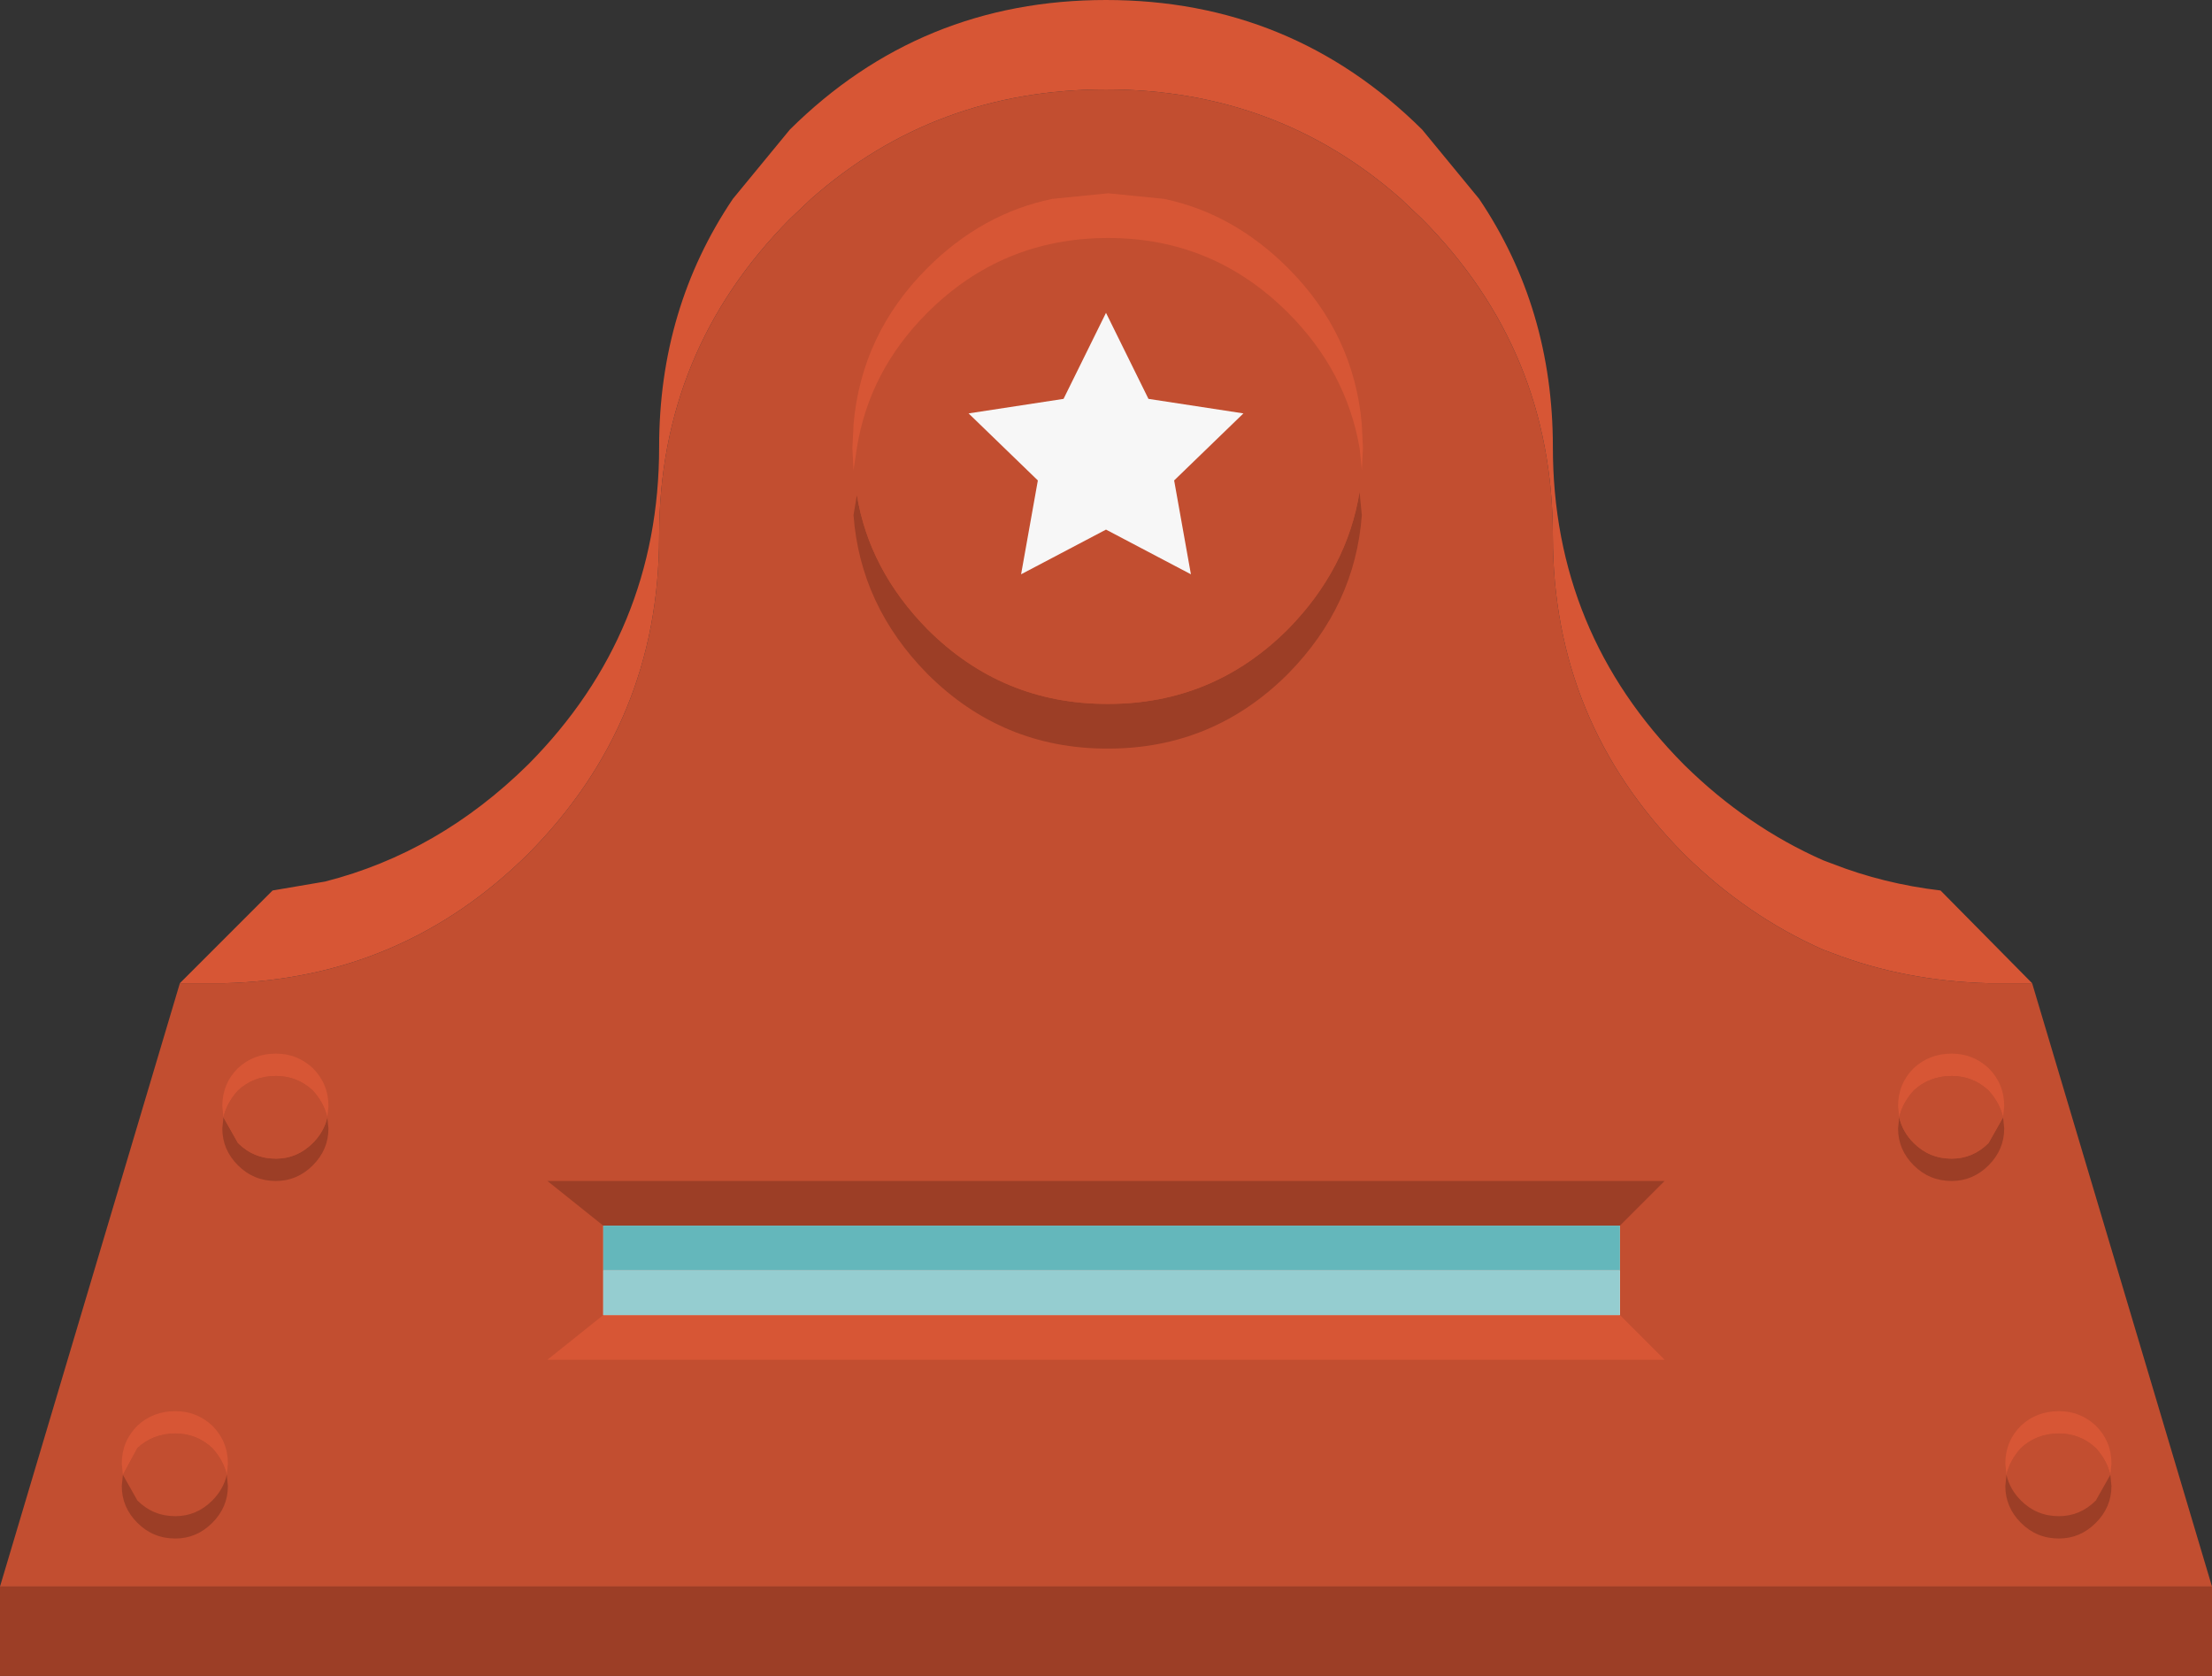 <?xml version="1.0" encoding="UTF-8" standalone="no"?>
<svg xmlns:ffdec="https://www.free-decompiler.com/flash" xmlns:xlink="http://www.w3.org/1999/xlink" ffdec:objectType="frame" height="75.0px" width="99.0px" xmlns="http://www.w3.org/2000/svg">
  <rect width="100%" height="100%" fill="#333333" stroke="none"/>
  <g transform="matrix(1.0, 0.0, 0.0, 1.0, 49.5, 19.85)">
    <use ffdec:characterId="2897" height="75.0" transform="matrix(1.0, 0.0, 0.0, 1.0, -49.5, -19.85)" width="99.0" xlink:href="#shape0"/>
    <use ffdec:characterId="2901" height="4.0" id="meter" transform="matrix(1.0, 0.0, 0.0, 1.0, -22.5, 35.0)" width="45.5" xlink:href="#sprite0"/>
    <use ffdec:characterId="2902" height="24.85" transform="matrix(1.0, 0.0, 0.0, 1.0, -11.35, -11.2)" width="22.85" xlink:href="#shape3"/>
    <use ffdec:characterId="2905" height="16.9" id="star" transform="matrix(1.0, 0.0, 0.0, 1.0, -8.0, -8.25)" width="16.95" xlink:href="#sprite2"/>
  </g>
  <defs>
    <g id="shape0" transform="matrix(1.0, 0.0, 0.0, 1.0, 49.5, 19.85)">
      <path d="M-41.45 24.15 L-39.45 24.15 Q-31.5 23.95 -25.85 18.35 -20.0 12.45 -20.0 4.15 -20.0 -4.15 -14.15 -10.05 L-13.2 -10.95 Q-7.65 -15.85 0.0 -15.85 7.65 -15.85 13.2 -10.95 L14.15 -10.05 Q20.0 -4.15 20.0 4.15 20.0 12.45 25.85 18.35 L25.9 18.4 Q28.7 21.15 32.1 22.65 L32.5 22.8 Q35.75 24.05 39.5 24.15 L41.45 24.15 49.5 51.15 32.5 51.15 32.1 51.15 25.9 51.15 -49.5 51.15 -41.45 24.15" fill="#c24e30" fill-rule="evenodd" stroke="none"/>
      <path d="M49.5 51.15 L49.5 55.15 32.5 55.15 32.1 55.15 25.9 55.15 -45.5 55.15 -49.5 55.15 -49.5 51.15 25.9 51.15 32.1 51.15 32.5 51.15 49.5 51.15" fill="#9c3e26" fill-rule="evenodd" stroke="none"/>
      <path d="M-41.45 24.15 L-37.3 20.0 -34.95 19.6 Q-29.85 18.3 -25.85 14.35 -20.0 8.45 -20.0 0.15 -20.0 -6.05 -16.7 -10.95 L-14.15 -14.05 Q-8.3 -19.85 0.0 -19.85 8.3 -19.85 14.15 -14.05 L16.7 -10.95 Q20.0 -6.05 20.0 0.15 20.0 8.45 25.85 14.35 L25.9 14.4 Q28.7 17.15 32.1 18.65 L32.5 18.8 Q34.8 19.7 37.35 20.0 L41.45 24.15 39.5 24.15 Q35.75 24.05 32.5 22.8 L32.1 22.65 Q28.7 21.15 25.9 18.4 L25.85 18.35 Q20.0 12.45 20.0 4.15 20.0 -4.15 14.15 -10.05 L13.2 -10.95 Q7.65 -15.85 0.0 -15.85 -7.65 -15.85 -13.2 -10.95 L-14.15 -10.05 Q-20.0 -4.15 -20.0 4.15 -20.0 12.45 -25.85 18.35 -31.5 23.95 -39.45 24.15 L-41.45 24.15" fill="#d75635" fill-rule="evenodd" stroke="none"/>
      <path d="M-44.0 46.15 L-44.05 45.65 Q-44.05 44.65 -43.35 43.95 -42.65 43.3 -41.65 43.3 -40.7 43.3 -40.0 43.95 -39.3 44.65 -39.3 45.65 L-39.35 46.15 Q-39.5 45.5 -40.0 44.95 -40.7 44.3 -41.65 44.3 -42.65 44.3 -43.35 44.95 L-44.0 46.15" fill="#d75635" fill-rule="evenodd" stroke="none"/>
      <path d="M-39.35 46.15 Q-39.5 46.8 -40.0 47.3 -40.7 48.0 -41.65 48.0 -42.65 48.0 -43.35 47.3 L-44.0 46.15 -43.35 44.95 Q-42.65 44.3 -41.65 44.3 -40.7 44.3 -40.0 44.95 -39.5 45.5 -39.35 46.15" fill="#c24e30" fill-rule="evenodd" stroke="none"/>
      <path d="M-39.35 46.15 L-39.3 46.65 Q-39.3 47.6 -40.0 48.3 -40.7 49.0 -41.65 49.0 -42.65 49.0 -43.35 48.3 -44.05 47.6 -44.05 46.65 L-44.0 46.15 -43.35 47.3 Q-42.65 48.0 -41.65 48.0 -40.7 48.0 -40.0 47.3 -39.5 46.8 -39.35 46.15" fill="#9c3e26" fill-rule="evenodd" stroke="none"/>
      <path d="M-39.5 30.15 L-39.55 29.65 Q-39.55 28.65 -38.85 27.95 -38.15 27.3 -37.15 27.3 -36.2 27.3 -35.5 27.95 -34.8 28.65 -34.8 29.65 L-34.85 30.15 Q-35.0 29.5 -35.5 28.95 -36.2 28.3 -37.15 28.3 -38.15 28.3 -38.85 28.95 -39.35 29.5 -39.5 30.15" fill="#d75635" fill-rule="evenodd" stroke="none"/>
      <path d="M-34.85 30.15 L-34.8 30.65 Q-34.8 31.6 -35.5 32.3 -36.2 33.0 -37.15 33.0 -38.15 33.0 -38.85 32.3 -39.55 31.6 -39.55 30.65 L-39.5 30.15 -38.85 31.3 Q-38.15 32.0 -37.15 32.0 -36.2 32.0 -35.5 31.3 -35.0 30.8 -34.85 30.15" fill="#9c3e26" fill-rule="evenodd" stroke="none"/>
      <path d="M-39.5 30.15 Q-39.35 29.5 -38.85 28.95 -38.15 28.3 -37.15 28.3 -36.2 28.3 -35.5 28.95 -35.0 29.5 -34.85 30.15 -35.0 30.8 -35.5 31.3 -36.2 32.0 -37.15 32.0 -38.15 32.0 -38.85 31.3 L-39.5 30.15" fill="#c24e30" fill-rule="evenodd" stroke="none"/>
      <path d="M40.3 46.15 L40.25 45.65 Q40.25 44.65 40.95 43.95 41.65 43.3 42.65 43.3 43.6 43.3 44.3 43.95 45.0 44.65 45.0 45.65 L44.95 46.15 Q44.8 45.5 44.3 44.95 43.6 44.3 42.65 44.3 41.65 44.3 40.95 44.95 40.45 45.5 40.3 46.15" fill="#d75635" fill-rule="evenodd" stroke="none"/>
      <path d="M40.3 46.15 Q40.45 45.5 40.95 44.95 41.65 44.3 42.65 44.3 43.6 44.3 44.3 44.95 44.8 45.5 44.95 46.15 L44.3 47.3 Q43.6 48.0 42.65 48.0 41.65 48.0 40.95 47.3 40.45 46.8 40.3 46.15" fill="#c24e30" fill-rule="evenodd" stroke="none"/>
      <path d="M44.95 46.15 L45.0 46.65 Q45.0 47.6 44.3 48.3 43.6 49.0 42.65 49.0 41.65 49.0 40.95 48.3 40.25 47.6 40.25 46.65 L40.3 46.15 Q40.45 46.8 40.95 47.3 41.65 48.0 42.65 48.0 43.6 48.0 44.3 47.3 L44.95 46.15" fill="#9c3e26" fill-rule="evenodd" stroke="none"/>
      <path d="M35.5 30.15 Q35.65 30.8 36.15 31.3 36.85 32.0 37.85 32.0 38.8 32.0 39.5 31.3 L40.15 30.15 40.2 30.65 Q40.2 31.6 39.5 32.3 38.8 33.0 37.85 33.0 36.85 33.0 36.15 32.3 35.45 31.6 35.45 30.65 L35.5 30.15" fill="#9c3e26" fill-rule="evenodd" stroke="none"/>
      <path d="M40.15 30.15 Q40.0 29.5 39.5 28.95 38.8 28.3 37.85 28.3 36.85 28.3 36.15 28.95 35.65 29.5 35.5 30.15 L35.45 29.65 Q35.45 28.65 36.15 27.95 36.85 27.3 37.85 27.3 38.8 27.3 39.5 27.95 40.2 28.65 40.2 29.65 L40.15 30.15" fill="#d75635" fill-rule="evenodd" stroke="none"/>
      <path d="M35.5 30.15 Q35.65 29.5 36.15 28.95 36.85 28.3 37.85 28.3 38.8 28.3 39.5 28.95 40.0 29.5 40.15 30.15 L39.5 31.3 Q38.8 32.0 37.85 32.0 36.85 32.0 36.15 31.3 35.65 30.8 35.5 30.15" fill="#c24e30" fill-rule="evenodd" stroke="none"/>
      <path d="M23.0 35.0 L-22.5 35.0 -25.0 33.0 25.0 33.0 23.0 35.0" fill="#9c3e26" fill-rule="evenodd" stroke="none"/>
      <path d="M25.0 41.0 L-25.0 41.0 -22.5 39.0 23.0 39.0 25.0 41.0" fill="#d75635" fill-rule="evenodd" stroke="none"/>
    </g>
    <g id="sprite0" transform="matrix(1.0, 0.0, 0.0, 1.0, 22.5, 2.0)">
      <use ffdec:characterId="2898" height="4.0" transform="matrix(1.0, 0.0, 0.0, 1.0, -22.5, -2.0)" width="45.5" xlink:href="#shape1"/>
      <use ffdec:characterId="2900" height="2.0" id="bar" transform="matrix(1.0, 0.0, 0.0, 2.0, -22.5, -2.0)" width="45.5" xlink:href="#sprite1"/>
    </g>
    <g id="shape1" transform="matrix(1.0, 0.0, 0.0, 1.0, 22.5, 2.0)">
      <path d="M-22.5 0.0 L-22.5 -2.0 23.0 -2.0 23.0 0.0 -22.5 0.0" fill="#d2d2d2" fill-rule="evenodd" stroke="none"/>
      <path d="M23.0 0.0 L23.0 2.0 -22.5 2.0 -22.5 0.0 23.0 0.0" fill="#f7f7f7" fill-rule="evenodd" stroke="none"/>
    </g>
    <g id="sprite1" transform="matrix(1.0, 0.0, 0.0, 1.0, 0.0, 1.0)">
      <use ffdec:characterId="2899" height="2.0" transform="matrix(1.0, 0.0, 0.0, 1.0, 0.0, -1.0)" width="45.5" xlink:href="#shape2"/>
    </g>
    <g id="shape2" transform="matrix(1.0, 0.0, 0.0, 1.0, 0.0, 1.0)">
      <path d="M0.0 0.0 L0.0 -1.0 45.5 -1.0 45.5 0.0 0.0 0.0" fill="#64b7bb" fill-rule="evenodd" stroke="none"/>
      <path d="M45.5 0.0 L45.5 1.0 0.0 1.0 0.0 0.0 45.5 0.0" fill="#95cdd0" fill-rule="evenodd" stroke="none"/>
    </g>
    <g id="shape3" transform="matrix(1.0, 0.0, 0.0, 1.0, 11.35, 11.2)">
      <path d="M11.35 2.15 L11.35 2.2 11.45 3.2 Q11.15 7.25 8.15 10.3 4.8 13.65 0.1 13.65 L0.05 13.65 Q-4.65 13.65 -8.0 10.3 -11.0 7.25 -11.3 3.2 L-11.15 2.3 Q-10.6 5.65 -8.0 8.3 -4.65 11.65 0.05 11.65 L0.1 11.65 Q4.8 11.65 8.15 8.3 10.8 5.6 11.35 2.15" fill="#9c3e26" fill-rule="evenodd" stroke="none"/>
      <path d="M11.45 1.2 L11.35 2.15 Q10.8 5.6 8.15 8.3 4.8 11.65 0.1 11.65 L0.05 11.65 Q-4.65 11.65 -8.0 8.3 -10.6 5.65 -11.15 2.3 L-11.3 1.2 -11.15 0.2 Q-10.6 -3.25 -8.0 -5.85 -4.65 -9.2 0.1 -9.2 4.8 -9.2 8.15 -5.85 10.75 -3.25 11.35 0.2 L11.45 1.2" fill="#c24e30" fill-rule="evenodd" stroke="none"/>
      <path d="M-11.3 1.2 L-11.35 0.2 -11.3 -0.8 -11.3 -0.85 Q-10.95 -4.9 -8.0 -7.85 -5.55 -10.3 -2.4 -10.95 L0.1 -11.2 2.6 -10.95 Q5.7 -10.3 8.15 -7.85 11.1 -4.9 11.45 -0.85 L11.45 -0.8 11.5 0.2 11.45 1.2 11.35 0.2 Q10.75 -3.25 8.15 -5.85 4.8 -9.2 0.1 -9.2 -4.65 -9.2 -8.0 -5.85 -10.6 -3.25 -11.15 0.2 L-11.3 1.2" fill="#d75635" fill-rule="evenodd" stroke="none"/>
    </g>
    <g id="sprite2" transform="matrix(1.0, 0.0, 0.0, 1.0, 8.0, 8.25)">
      <use ffdec:characterId="2904" height="11.7" transform="matrix(1.0, 0.0, 0.0, 1.0, -6.15, -5.85)" width="12.3" xlink:href="#sprite3"/>
    </g>
    <g id="sprite3" transform="matrix(1.0, 0.0, 0.0, 1.0, 6.15, 6.5)">
      <use ffdec:characterId="2903" height="11.7" transform="matrix(1.0, 0.0, 0.0, 1.0, -6.15, -6.5)" width="12.3" xlink:href="#shape4"/>
    </g>
    <g id="shape4" transform="matrix(1.0, 0.0, 0.0, 1.0, 6.15, 6.5)">
      <path d="M1.9 -2.65 L6.15 -2.0 3.05 1.0 3.8 5.2 0.0 3.2 -3.8 5.2 -3.05 1.0 -6.15 -2.0 -1.9 -2.65 0.0 -6.5 1.9 -2.65" fill="#f7f7f7" fill-rule="evenodd" stroke="none"/>
    </g>
  </defs>
</svg>
